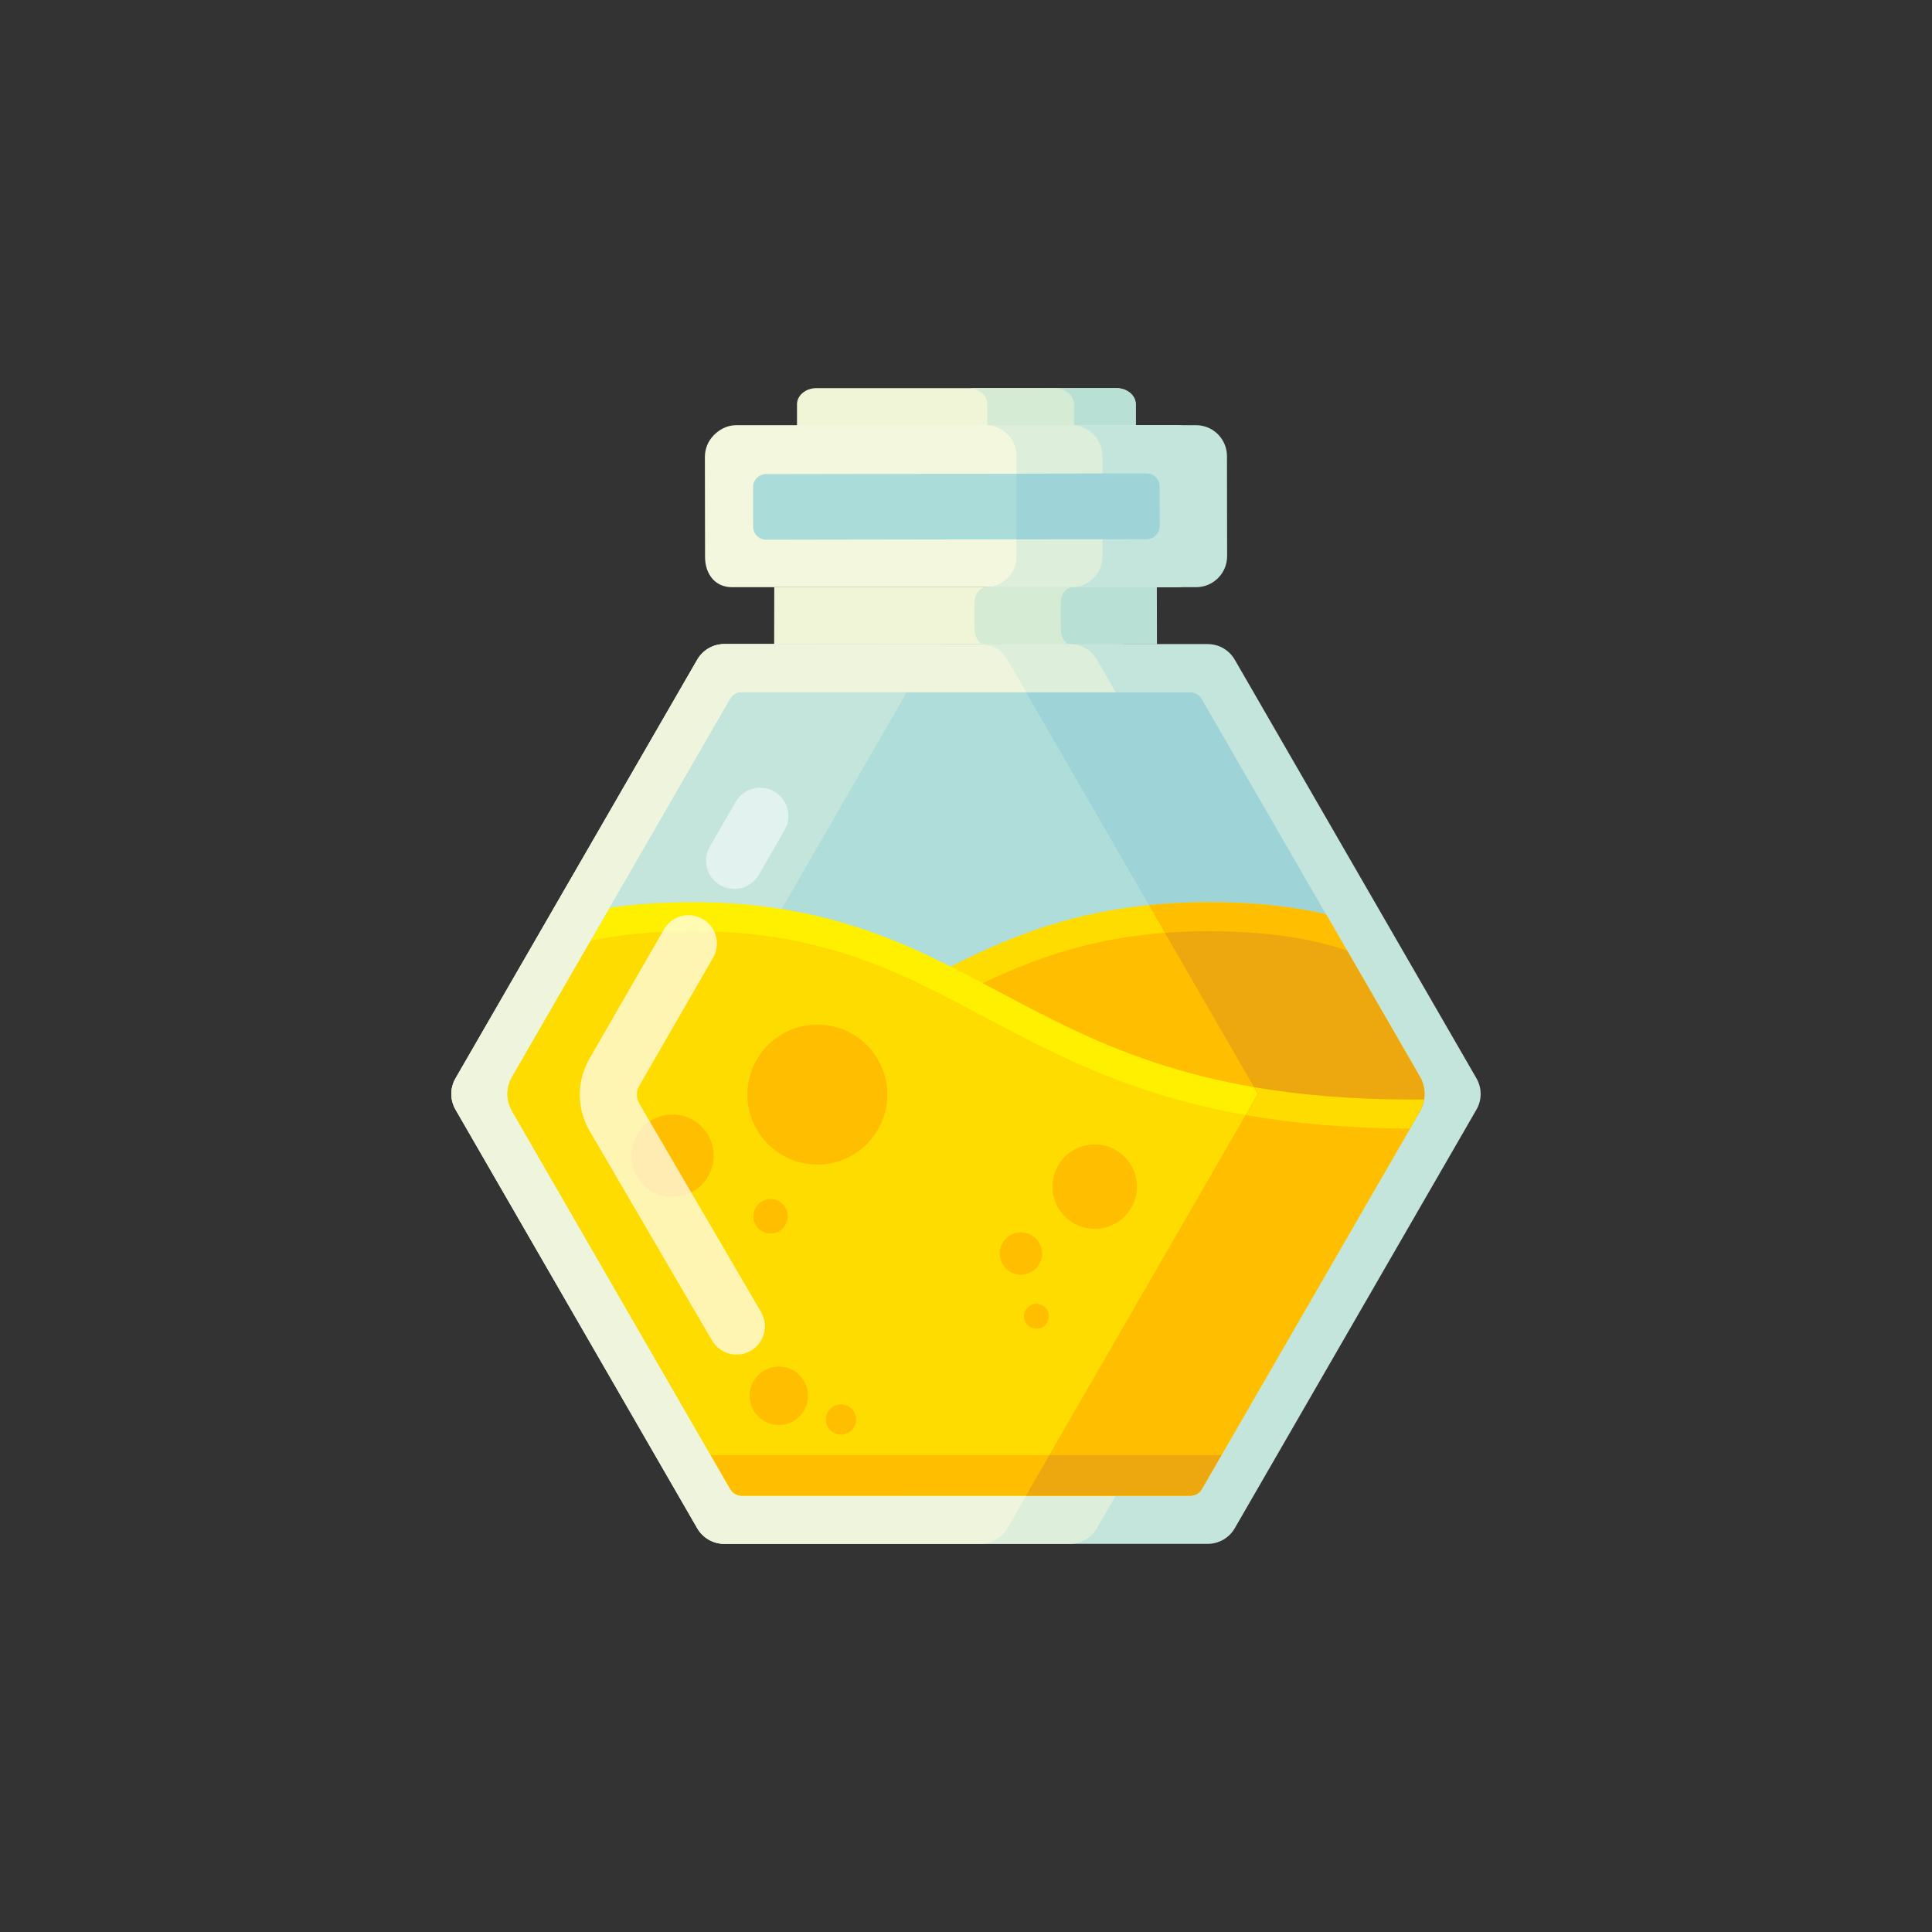 <?xml version="1.0" encoding="utf-8"?>
<!-- Generator: Adobe Illustrator 22.1.0, SVG Export Plug-In . SVG Version: 6.00 Build 0)  -->
<svg version="1.1" id="Layer_1" xmlns="http://www.w3.org/2000/svg" xmlns:xlink="http://www.w3.org/1999/xlink" x="0px" y="0px"
	 viewBox="0 0 1000 1000" style="enable-background:new 0 0 1000 1000;" xml:space="preserve">
<rect x="0" y="0" width="1000" height="1000" fill="#333333" stroke="none"/>
<style type="text/css">
	.st0{fill:#F1F5D7;}
	.st1{fill:#D6EBD4;}
	.st2{fill:#B8E0D5;}
	.st3{fill:#F3F7DE;}
	.st4{fill:#C4E5DC;}
	.st5{fill:#DDEEDB;}
	.st6{fill:#AADCD9;}
	.st7{fill:#9ED3D7;}
	.st8{opacity:0.81;fill:#F3F7DE;}
	.st9{opacity:0.81;fill:#AADCD9;}
	.st10{fill:#FFDC00;}
	.st11{fill:#FFBE00;}
	.st12{fill:#FFF000;}
	.st13{fill:#EDA80F;}
	.st14{opacity:0.7;fill:#FFFFFF;}
	.st15{opacity:0.5;fill:#FFFFFF;}
</style>
<g>
	<g>
		<polygon class="st0" points="583.835,333.19 552.155,333.26 501.835,333.37 492.375,333.39 
			400.705,333.54 400.762,303.908 588.775,303.919 		"/>
		<path class="st1" d="M581.775,304.065l0.06,29.404l-9.68,0.07l-62.32,0.111
			c-3.098,0-5.47-4.098-5.48-8.348l-0.03-13.025
			c-0.01-4.672,2.85-8.361,6.39-8.361c0,0,52.931-0.008,53.06-0.008
			C563.775,303.972,581.775,304.065,581.775,304.065z"/>
		<path class="st2" d="M598.835,333.48l-44.68,0.07c-2.96,0-5.1-4.14-5.11-8.16
			l-0.03-13.07c0-4.47,2.638-8.4,6.06-8.4
			c0.111,0,43.7-0.01,43.7-0.01L598.835,333.48z"/>
	</g>
	<g>
		<path class="st0" d="M587.868,209.244v21.66c0,4.58-4.5,8.33-10,8.33H422.528
			c-5.5,0-10-3.75-10-8.33v-21.66c0-4.59,4.5-8.34,10-8.34h155.34
			C583.368,200.904,587.868,204.654,587.868,209.244z"/>
		<path class="st2" d="M587.868,209.244v21.66c0,4.58-4.5,8.33-10,8.33h-37.132
			c-5.5,0-10-3.75-10-8.33v-21.66c0-4.59,4.5-8.34,10-8.34h37.132
			C583.368,200.904,587.868,204.654,587.868,209.244z"/>
		<path class="st1" d="M555.87,209.241v21.66c0,4.58-4.5,8.33-10,8.33h-44.84
			c5.5,0,10-3.75,10-8.33v-21.66c0-4.59-4.5-8.34-10-8.34h44.84
			C551.37,200.901,555.87,204.651,555.87,209.241z"/>
		<path class="st3" d="M625.16,287.806c0.01,4.3-1.66,8.35-4.69,11.39
			c-3.03,3.04-7.07,4.72-11.37,4.73H378.91
			c-2.97,0-5.53-0.77-7.61-2.14c-1.44-0.94-2.65-2.16-3.61-3.61
			c-1.8-2.68-2.75-6.12-2.76-9.93l-0.08-51.7
			c-0.01-4.18,1.56-8.11,4.44-11.11c0.08-0.09,0.16-0.18,0.25-0.27
			c0.13-0.13,0.26-0.26,0.4-0.38l0.18-0.18
			c2.95-2.73,6.75-4.51,10.78-4.52h228.84
			c8.6,0.38,15.32,7.42,15.33,16.02L625.16,287.806z"/>
		<path class="st4" d="M635.155,287.81c0.01,4.3-1.66,8.35-4.69,11.39
			c-3.03,3.04-7.07,4.72-11.37,4.73H513.675
			c0.31,0,0.62-0.01,0.93-0.03h0.04c0.31-0.02,0.61-0.04,0.91-0.09
			c0.01,0.01,0.03,0.01,0.04,0c3.57-0.43,6.88-2.03,9.45-4.61
			c3.03-3.04,4.7-7.09,4.69-11.39l-0.01-8.57v-0.08l-0.06-33.88v-0.09
			l-0.01-9.08c-0.01-8.6-6.74-15.64-15.34-16.02h105.42
			c8.6,0.38,15.33,7.42,15.34,16.02L635.155,287.81z"/>
		<path class="st5" d="M570.694,287.805c0.01,4.3-1.66,8.35-4.69,11.39
			s-7.07,4.72-11.37,4.73h-44.422c4.3-0.01,8.34-1.69,11.37-4.73
			s4.62-7.09,4.61-11.39v-51.7c-0.01-8.6-6.74-15.64-15.34-16.02
			h44.422c8.6,0.38,15.33,7.42,15.34,16.02L570.694,287.805z"/>
		<path class="st6" d="M600.18,272.335c0,3.69-2.98,6.69-6.68,6.7l-67.3,0.13
			l-21.45,0.03h-2.85l-105.36,0.17c-3.7,0.01-6.69-2.98-6.7-6.68
			l-0.03-20.59c-0.01-3.69,2.98-6.69,6.67-6.7l93.47-0.15l14.8-0.02
			l21.45-0.03l67.25-0.13c2.58-0.01,4.82,1.45,5.93,3.59
			c0.1,0.18,0.19,0.37,0.27,0.57c0.08,0.17,0.14,0.34,0.2,0.53
			c0.19,0.63,0.3,1.3,0.3,1.99L600.18,272.335z"/>
		<path class="st7" d="M600.18,272.335c0,3.69-2.98,6.69-6.68,6.7l-67.306,0.13
			l-0.003-33.97l67.259-0.13c2.58-0.01,4.82,1.45,5.93,3.59
			c0.1,0.18,0.19,0.37,0.27,0.57c0.08,0.17,0.14,0.34,0.2,0.53
			c0.19,0.63,0.3,1.3,0.3,1.99L600.18,272.335z"/>
	</g>
	<path class="st4" d="M764.215,574.32L639.115,791.01c-2.89,5-8.23,8.09-14.01,8.09
		H374.895c-5.78,0-11.12-3.09-14.01-8.09L235.785,574.32
		c-2.89-5.01-2.89-11.17,0-16.18l125.1-216.68
		c2.89-5.01,8.23-8.09,14.01-8.09h250.21
		c5.78,0,11.12,3.08,14.01,8.09l125.1,216.68
		C767.105,563.149,767.105,569.309,764.215,574.32z"/>
	<path class="st5" d="M692.885,574.32L567.775,791.01c-2.89,5-8.23,8.09-14.01,8.09
		H374.895c-5.78,0-11.12-3.09-14.01-8.09L235.785,574.32
		c-2.89-5.01-2.89-11.17,0-16.18l125.1-216.68
		c2.89-5.01,8.23-8.09,14.01-8.09h178.87c5.78,0,11.12,3.08,14.01,8.09
		l125.11,216.68C695.775,563.149,695.775,569.309,692.885,574.32z"/>
	<path class="st8" d="M646.555,574.32L521.445,791.01c-2.89,5-8.23,8.09-14.01,8.09
		H374.895c-5.78,0-11.12-3.09-14.01-8.09L235.785,574.32
		c-2.89-5.01-2.89-11.17,0-16.18l125.1-216.68
		c2.89-5.01,8.23-8.09,14.01-8.09h132.54c5.78,0,11.12,3.08,14.01,8.09
		l125.11,216.68C649.445,563.149,649.445,569.309,646.555,574.32z"/>
	<path class="st7" d="M737.02,569.103c-0.33,2.09-1.05,4.14-2.14,6.03l-3.11,5.37
		v0.01l-2.07,3.6l-6.96,12.05l-7.99,13.84l-92.81,160.75
		c-1.2,2.07-3.41,3.35-5.8,3.35H383.85c-2.39,0-4.6-1.28-5.8-3.35
		l-93.9-162.65l-7.93-13.75l-5.41-9.37l-5.82-10.08
		c-0.86-1.49-1.48-3.09-1.86-4.72c-1-4.23-0.39-8.75,1.85-12.63
		l40.81-70.68l3.47-6l6.35-11.01l2.43-4.2l60.01-103.95
		c1.2-2.07,3.41-3.34,5.8-3.34h232.29c2.39,0,4.6,1.27,5.8,3.35
		l60.19,104.25l4.2,7.28l4.74,8.2l6.06,10.5l34.6,59.92l3.15,5.46
		C736.969,560.943,737.679,565.103,737.02,569.103z"/>
	<path class="st4" d="M651.015,566.23L531.005,774.099H384.435
		c-2.754,0-5.299-1.469-6.676-3.854L265.415,575.653
		c-3.366-5.831-3.366-13.015,0-18.846L378.045,361.729
		c1.2-2.079,3.419-3.36,5.819-3.36H531.005L651.015,566.23z"/>
	<polygon class="st9" points="651.015,566.23 644.835,576.93 637.195,590.169 531.005,774.099 
		469.315,774.099 361.125,586.71 353.515,573.53 349.305,566.23 395.025,487.04 
		402.935,473.34 469.315,358.369 531.005,358.369 596.205,471.3 604.205,485.149 	"/>
	<path class="st10" d="M737.02,569.103c-0.33,2.09-1.05,4.14-2.14,6.03l-3.11,5.37
		v0.01l-2.07,3.6l-6.96,12.05l-7.99,13.84l-92.81,160.75
		c-1.2,2.07-3.41,3.35-5.8,3.35H383.85c-2.39,0-4.6-1.28-5.8-3.35
		l-93.9-162.65l-7.93-13.75l-5.41-9.37l-5.82-10.08
		c-0.86-1.49-1.48-3.09-1.86-4.72
		c101.84-2.06,153.38-29.67,203.29-56.41
		c3.05-1.63,6.09-3.26,9.12-4.86c1.04-0.56,2.08-1.11,3.11-1.66
		l3.29-1.74h0.02c1.07-0.56,2.14-1.12,3.22-1.67
		c2.27-1.18,4.56-2.36,6.88-3.53c34.16-17.3,73.29-33.25,132.82-33.34
		h0.62c22.89,0,42.99,2.05,60.83,6.28l4.74,8.2l6.06,10.5l34.6,59.92
		l3.15,5.46C736.969,560.943,737.679,565.103,737.02,569.103z"/>
	<path class="st11" d="M737.02,569.103c-0.33,2.09-1.05,4.14-2.14,6.03l-3.11,5.37
		v0.01l-2.07,3.6l-6.96,12.05l-7.99,13.84l-92.81,160.75
		c-1.2,2.07-3.41,3.35-5.8,3.35H383.85c-2.39,0-4.6-1.28-5.8-3.35
		l-93.9-162.65l-7.93-13.75l-5.41-9.37
		c109.09-3.62,162.4-36.76,214.85-64.47h0.01
		c2.14-1.13,4.27-2.25,6.41-3.36c5.48-2.85,10.98-5.62,16.56-8.27
		c32.16-15.32,66.9-26.83,116.26-26.91
		c30.4-0.05,53.74,3.78,72.23,9.98l34.6,59.92l3.15,5.46
		C736.969,560.943,737.679,565.103,737.02,569.103z"/>
	<path class="st12" d="M737.02,569.103c-0.33,2.09-1.05,4.14-2.14,6.03l-3.11,5.37
		v0.01l-2.07,3.6l-6.96,12.05l-7.99,13.84l-92.81,160.75
		c-1.2,2.07-3.41,3.35-5.8,3.35H383.85c-2.39,0-4.6-1.28-5.8-3.35
		l-93.9-162.65l-7.93-13.75l-5.41-9.37l-5.82-10.08
		c-0.86-1.49-1.48-3.09-1.86-4.72c-1-4.23-0.39-8.75,1.85-12.63
		l40.81-70.68l3.47-6l6.35-11.01c13.07-1.91,27.24-2.86,42.69-2.89
		h0.49c58.75,0,98.78,16,133.27,33.34c0.12,0.06,0.24,0.12,0.36,0.18
		c2.18,1.1,4.35,2.21,6.52,3.32c3.23,1.67,6.48,3.37,9.7,5.07
		c2.79,1.48,5.57,2.96,8.3,4.41
		c51.65,27.44,105.06,55.82,213.79,55.82h1.03L737.02,569.103z"/>
	<path class="st10" d="M729.7,584.113l-6.96,12.05l-7.99,13.84L632.109,753.143
		l-10.17,17.61c-1.2,2.07-3.41,3.35-5.8,3.35H383.85
		c-2.39,0-4.6-1.28-5.8-3.35l-10.17-17.61l-83.73-145.04l-7.93-13.75
		l-5.41-9.37l-5.82-10.08c-0.86-1.49-1.48-3.09-1.86-4.72
		c-1-4.23-0.39-8.75,1.85-12.63l40.81-70.68
		c14.75-3.08,32.04-4.86,52.54-4.9c49.8-0.07,84.76,11.52,117.21,26.94
		c3.4,1.62,6.77,3.28,10.13,4.97c2.14,1.08,4.27,2.17,6.41,3.27
		C549.159,546.603,604.95,583.913,729.7,584.113z"/>
	<path class="st11" d="M737.1,569.103c-0.33,2.09-1.05,4.14-2.14,6.03l-3.11,5.37
		v0.01l-2.07,3.6l-6.96,12.05l-7.99,13.84l-92.81,160.75
		c-1.2,2.07-3.41,3.35-5.8,3.35h-85.13l106.19-183.93l7.52-13.03
		l0.12-0.21l6.18-10.7l-2.03-3.52l-44.78-77.56l-1.35-2.34
		l-6.65-11.51l-1.63-2.81c9.5-0.97,19.57-1.5,30.3-1.52h0.62
		c22.89,0,42.99,2.05,60.83,6.28l4.74,8.2l6.06,10.5l34.6,59.92
		l3.15,5.46C737.049,560.943,737.759,565.103,737.1,569.103z"/>
	<path class="st13" d="M737.1,569.103c-0.33,2.09-1.05,4.14-2.14,6.03l-3.11,5.37
		v0.01l-2.07,3.6l-6.96,12.05l-7.99,13.84l-92.81,160.75
		c-1.2,2.07-3.41,3.35-5.8,3.35h-85.13l106.19-183.93l7.52-13.03
		l0.12-0.21l6.18-10.7l-2.03-3.52l-44.78-77.56l-1.35-2.34
		c7.02-0.54,14.35-0.83,22.04-0.84c30.4-0.05,53.74,3.78,72.23,9.98
		l34.6,59.92l3.15,5.46C737.049,560.943,737.759,565.103,737.1,569.103z"/>
	<path class="st10" d="M737.1,569.103c-0.33,2.09-1.05,4.14-2.14,6.03l-3.11,5.37
		v0.01l-2.07,3.6l-6.96,12.05l-7.99,13.84l-92.81,160.75
		c-1.2,2.07-3.41,3.35-5.8,3.35h-85.13l106.19-183.93l7.52-13.03
		l0.12-0.21l6.18-10.7l-2.03-3.52c23.49,4.03,50.3,6.4,81.74,6.4
		h1.03L737.1,569.103z"/>
	<path class="st11" d="M729.779,584.113l-6.96,12.05l-7.99,13.84l-82.64,143.14
		l-10.17,17.61c-1.2,2.07-3.41,3.35-5.8,3.35h-85.13l12.1-20.96
		l94.09-162.97l7.52-13.03C669.24,581.473,697.149,584.063,729.779,584.113z"/>
	<circle class="st11" cx="403.128" cy="722.451" r="15.134"/>
	<circle class="st11" cx="435.295" cy="734.734" r="7.841"/>
	<circle class="st11" cx="398.849" cy="629.54" r="8.911"/>
	<circle class="st11" cx="423.072" cy="566.554" r="36.22"/>
	<circle class="st11" cx="348.068" cy="598.203" r="21.344"/>
	<path class="st14" d="M388.57,699.172c-7.02,4.06-15.99,1.65-20.05-5.37
		l-63.407-108.549c-6.663-11.543-6.663-25.764,0.001-37.306l38.558-66.907
		c4.05-7.01,13.03-9.42,20.04-5.37l-0.004,0.003
		c7.02,4.05,9.434,13.027,5.384,20.047l-38.184,66.251
		c-1.654,2.864-1.654,6.393-0,9.258l63.033,107.894
		C398,686.142,395.59,695.122,388.57,699.172z"/>
	<path class="st15" d="M406.099,429.629l-13.38,23.19c-2.61,4.5-7.46,7.31-12.67,7.31
		c-2.56,0-5.08-0.68-7.3-1.96c-6.98-4.03-9.38-12.99-5.35-19.97
		l13.39-23.18c2.6-4.51,7.45-7.31,12.66-7.31
		c2.56,0,5.08,0.68,7.3,1.96c3.38,1.95,5.8,5.1,6.81,8.87
		C408.569,422.309,408.049,426.249,406.099,429.629z"/>
	<circle class="st11" cx="566.6" cy="614.201" r="21.864"/>
	<circle class="st11" cx="528.429" cy="648.823" r="10.974"/>
	<circle class="st11" cx="536.45" cy="681.302" r="6.453"/>
	<path class="st11" d="M632.109,753.143l-10.17,17.61
		c-1.2,2.07-3.41,3.35-5.8,3.35H383.85c-2.39,0-4.6-1.28-5.8-3.35
		l-10.17-17.61H632.109z"/>
	<path class="st13" d="M632.19,753.143l-10.17,17.61
		c-1.2,2.07-3.41,3.35-5.8,3.35h-85.13l12.1-20.96H632.19z"/>
</g>
</svg>
